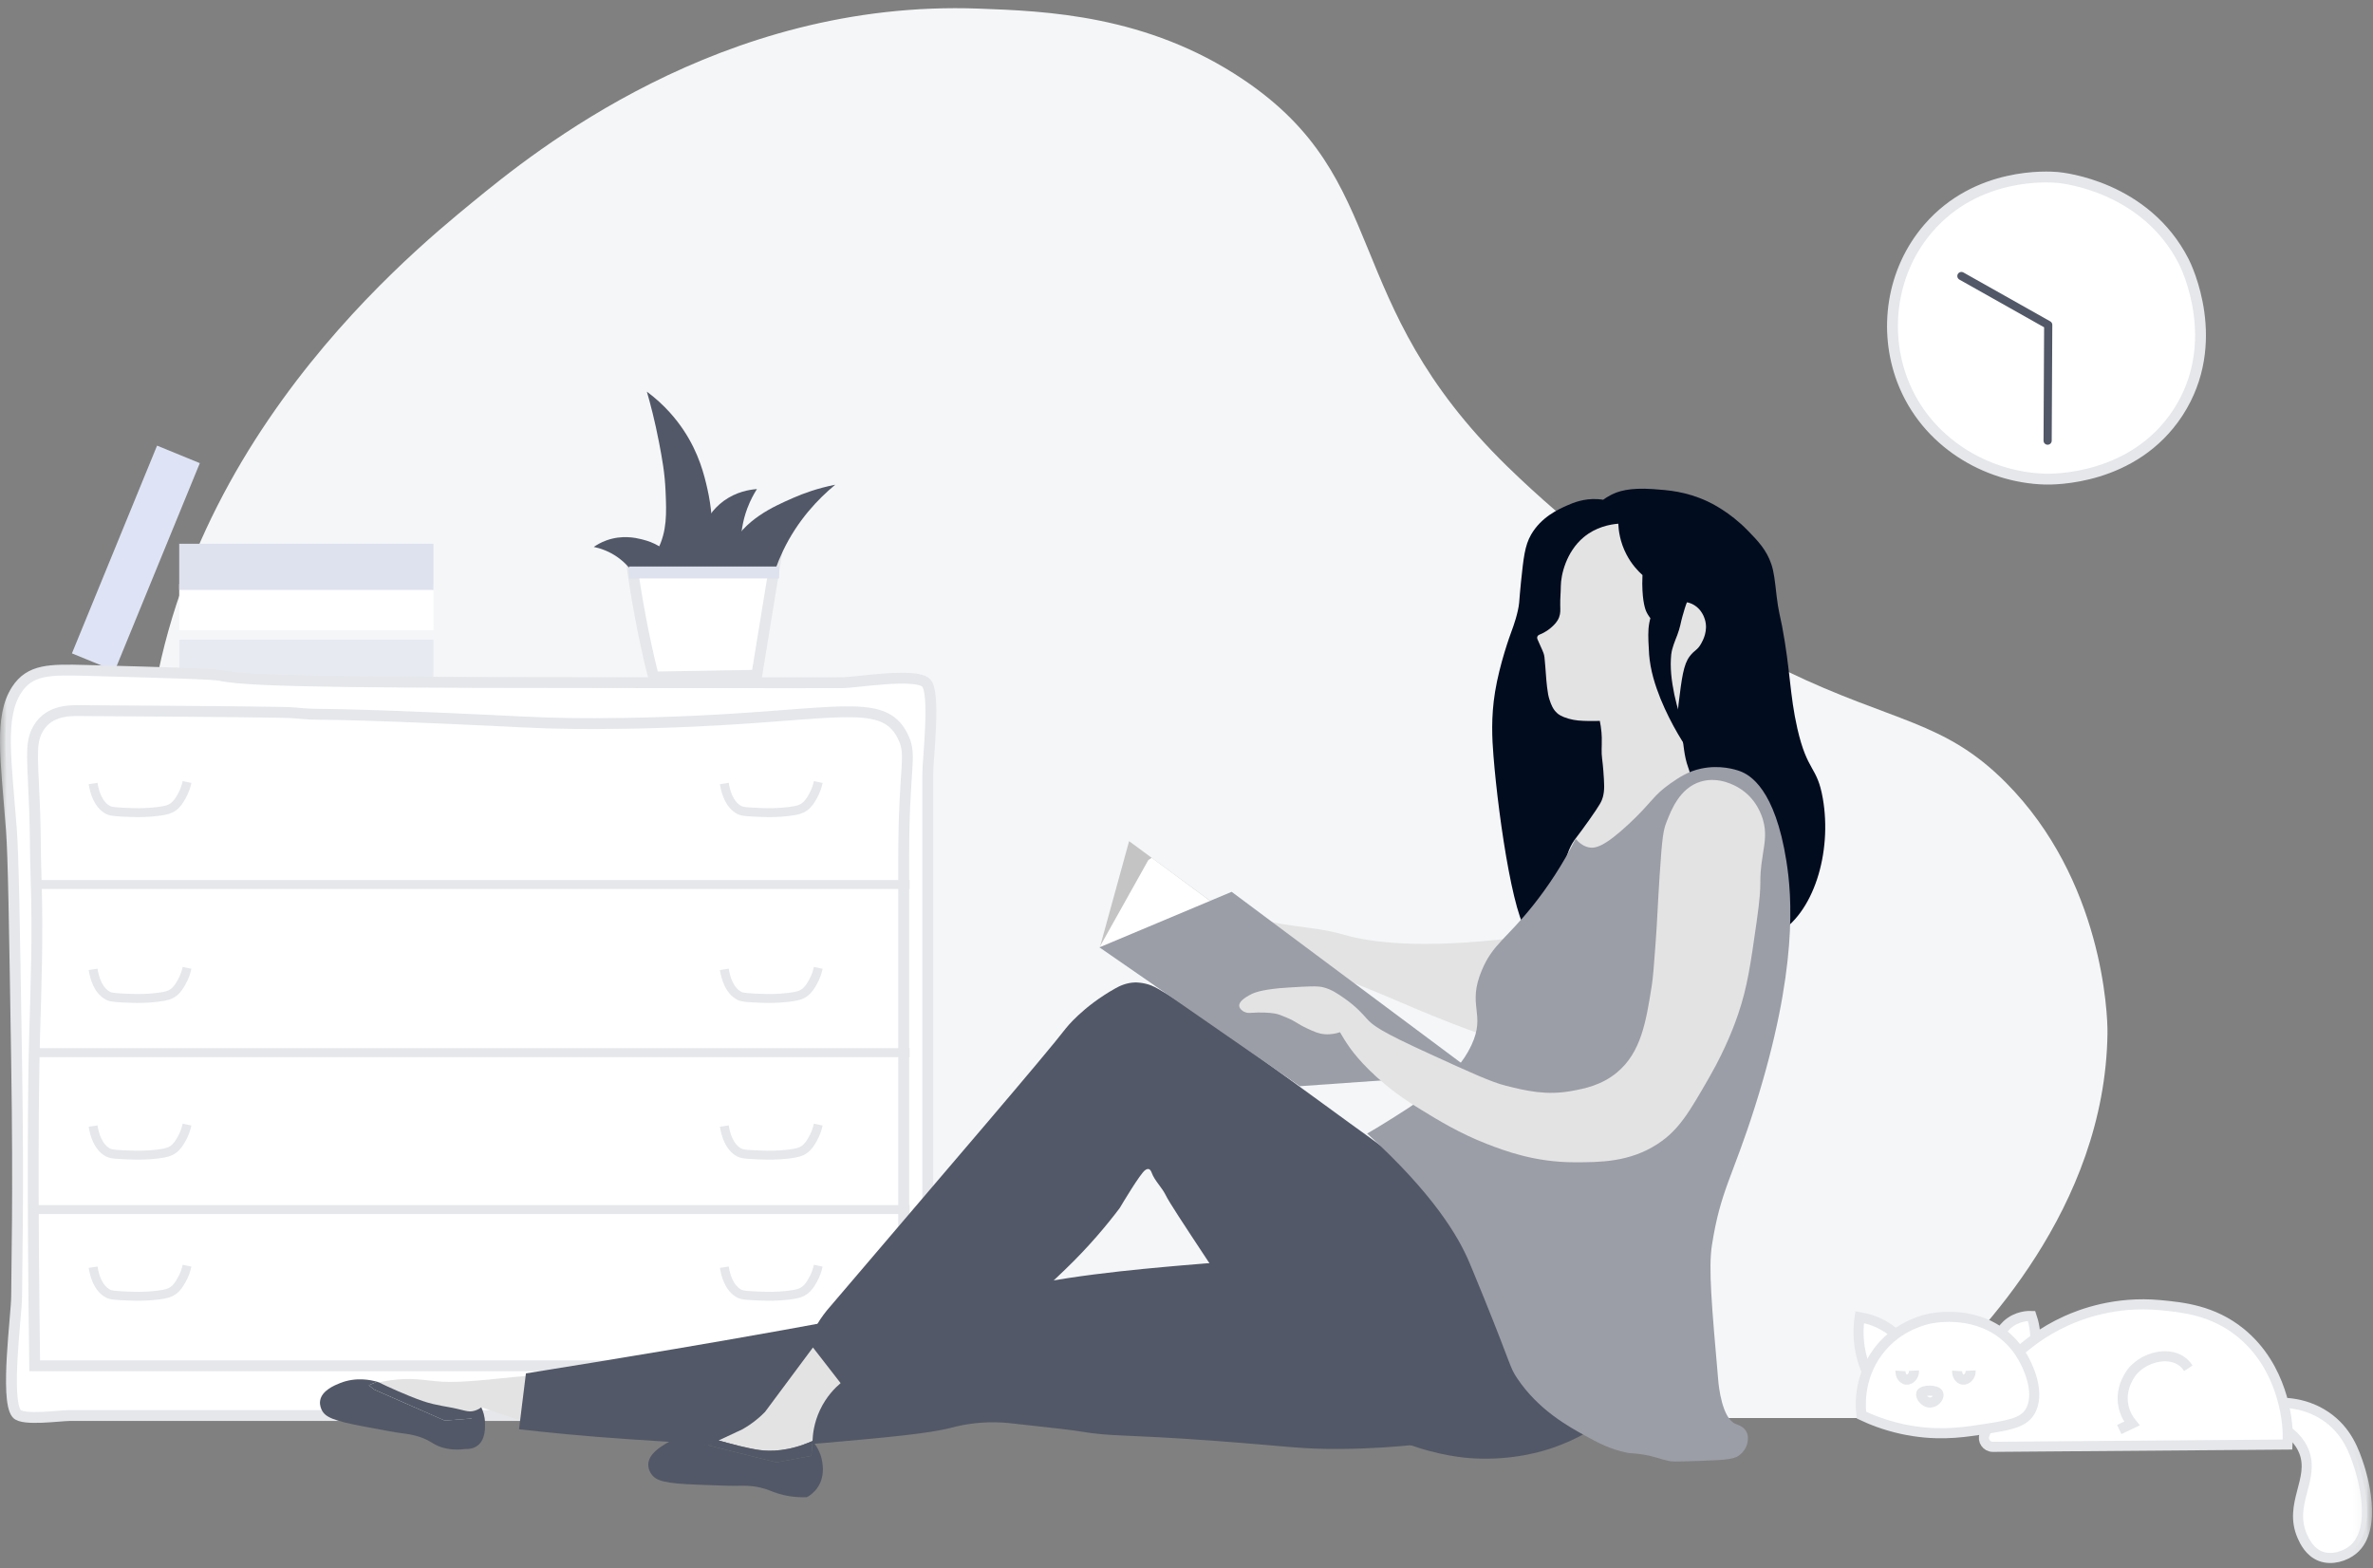 <?xml version="1.0" encoding="UTF-8"?>
<svg width="174px" height="115px" viewBox="0 0 174 115" version="1.1" xmlns="http://www.w3.org/2000/svg" xmlns:xlink="http://www.w3.org/1999/xlink">
    <rect x="0" y="0" width="174" height="115" fill="#808080" stroke="none"/>
    <!-- Generator: Sketch 52.6 (67491) - http://www.bohemiancoding.com/sketch -->
    <title>Group 72</title>
    <desc>Created with Sketch.</desc>
    <defs>
        <polygon id="path-1" points="0 133.141 173.928 133.141 173.928 0 0 0"></polygon>
    </defs>
    <g id="Sign-in" stroke="none" stroke-width="1" fill="none" fill-rule="evenodd">
        <g id="Choose-role-Copy" transform="translate(-965, -337)">
            <g id="Group" transform="translate(233, 189)">
                <g id="Group-5" transform="translate(663.6, 97)">
                    <g id="Group-72" transform="translate(68.4, 51.6)">
                        <path d="M141.895,100.449 C144.923,97.448 154.366,88.09 154.531,75.152 C154.549,73.777 154.182,63.925 147.073,56.779 C142.545,52.227 138.874,52.4 130.979,48.603 C130.979,48.603 119.908,42.763 110.514,33.595 C98.041,21.421 102.19,12.633 91.14,5.216 C84.092,0.485 76.673,0.212 71.765,0.031 C52.822,-0.667 39.092,10.584 34.654,14.221 C29.671,18.304 10.415,34.083 10.641,58.427 C10.85,80.909 27.537,95.756 32.199,99.904 C33.572,101.126 34.992,102.282 36.446,103.381 L138.637,103.381 C139.783,102.439 140.873,101.462 141.895,100.449" id="Fill-1" fill="#F4F6F8"></path>
                        <mask id="mask-2" fill="white">
                            <use xlink:href="#path-1"></use>
                        </mask>
                        <g id="Clip-4"></g>
                        <polygon id="Fill-3" fill="#E8EAF2" mask="url(#mask-2)" points="13.142 49.695 31.781 49.695 31.781 46.308 13.142 46.308"></polygon>
                        <polygon id="Fill-5" fill="#FFFFFF" mask="url(#mask-2)" points="13.142 45.608 31.781 45.608 31.781 42.22 13.142 42.22"></polygon>
                        <polygon id="Fill-6" fill="#DEE4F5" mask="url(#mask-2)" points="11.517 32.077 14.651 33.361 8.409 48.595 5.274 47.311"></polygon>
                        <polygon id="Fill-7" fill="#DEE1EE" mask="url(#mask-2)" points="13.142 42.66 31.781 42.66 31.781 39.273 13.142 39.273"></polygon>
                        <path d="M68.027,103.199 L17.274,103.199 L5.103,103.199 C4.397,103.199 1.649,103.595 1.219,103.06 C0.362,101.993 1.219,95.805 1.219,94.448 C1.219,92.337 1.376,87.334 1.219,77.267 C1.062,67.202 0.983,62.169 0.835,60.227 C0.441,55.057 -0.063,51.962 1.219,49.986 C2.197,48.479 3.651,48.488 6.291,48.56 C12.536,48.73 15.659,48.815 16.194,48.936 C18.406,49.437 28.302,49.445 48.095,49.462 C57.16,49.47 61.692,49.462 61.73,49.462 C62.742,49.462 67.09,48.716 67.896,49.462 C68.626,50.138 68.027,55.055 68.027,56.172 L68.027,74.925 L68.027,103.199 Z" id="Fill-8" fill="#FFFFFF" mask="url(#mask-2)"></path>
                        <path d="M68.027,103.199 L17.274,103.199 L5.103,103.199 C4.397,103.199 1.649,103.595 1.219,103.06 C0.362,101.993 1.219,95.805 1.219,94.448 C1.219,92.337 1.376,87.334 1.219,77.267 C1.062,67.202 0.983,62.169 0.835,60.227 C0.441,55.057 -0.063,51.962 1.219,49.986 C2.197,48.479 3.651,48.488 6.291,48.56 C12.536,48.73 15.659,48.815 16.194,48.936 C18.406,49.437 28.302,49.445 48.095,49.462 C57.16,49.47 61.692,49.462 61.73,49.462 C62.742,49.462 67.09,48.716 67.896,49.462 C68.626,50.138 68.027,55.055 68.027,56.172 L68.027,74.925 L68.027,103.199 Z" id="Stroke-9" stroke="#E5E7EA" stroke-width="0.796" mask="url(#mask-2)"></path>
                        <path d="M2.544,99.552 L50.951,99.552 L62.559,99.552 C63.232,99.552 65.854,99.894 66.264,99.432 C67.081,98.509 66.264,93.157 66.264,91.984 L66.264,77.126 L66.264,62.248 C66.264,55.704 66.872,54.882 66.264,53.533 C64.984,50.697 62.113,51.656 52.695,52.191 C47.515,52.486 43.576,52.469 42.062,52.453 C39.153,52.422 38.377,52.318 32.365,52.06 C22.251,51.626 23.891,51.896 21.563,51.672 C20.969,51.615 15.893,51.566 5.742,51.508 C5.049,51.504 3.381,51.495 2.67,53.08 C2.216,54.091 2.407,55.182 2.544,58.883 C2.601,60.429 2.584,61.98 2.638,63.527 C2.798,68.179 2.624,72.17 2.544,75.101 C2.433,79.18 2.366,86.281 2.544,99.552" id="Fill-10" fill="#FFFFFF" mask="url(#mask-2)"></path>
                        <path d="M2.544,99.552 L50.951,99.552 L62.559,99.552 C63.232,99.552 65.854,99.894 66.264,99.432 C67.081,98.509 66.264,93.157 66.264,91.984 L66.264,77.126 L66.264,62.248 C66.264,55.704 66.872,54.882 66.264,53.533 C64.984,50.697 62.113,51.656 52.695,52.191 C47.515,52.486 43.576,52.469 42.062,52.453 C39.153,52.422 38.377,52.318 32.365,52.06 C22.251,51.626 23.891,51.896 21.563,51.672 C20.969,51.615 15.893,51.566 5.742,51.508 C5.049,51.504 3.381,51.495 2.67,53.08 C2.216,54.091 2.407,55.182 2.544,58.883 C2.601,60.429 2.584,61.98 2.638,63.527 C2.798,68.179 2.624,72.17 2.544,75.101 C2.433,79.18 2.366,86.281 2.544,99.552 Z" id="Stroke-11" stroke="#E5E7EA" stroke-width="0.796" mask="url(#mask-2)"></path>
                        <path d="M2.544,88.096 L66.7,88.096" id="Stroke-12" stroke="#E5E7EA" stroke-width="0.654" mask="url(#mask-2)"></path>
                        <path d="M2.544,76.59 L66.7,76.59" id="Stroke-13" stroke="#E5E7EA" stroke-width="0.654" mask="url(#mask-2)"></path>
                        <path d="M2.544,64.259 L66.7,64.259" id="Stroke-14" stroke="#E5E7EA" stroke-width="0.654" mask="url(#mask-2)"></path>
                        <path d="M53.112,92.321 C53.203,92.906 53.456,93.858 54.211,94.262 C54.452,94.391 54.934,94.409 55.896,94.445 C56.344,94.462 57.01,94.473 57.837,94.372 C58.512,94.289 58.756,94.198 58.972,94.042 C59.28,93.822 59.444,93.536 59.595,93.273 C59.832,92.86 59.942,92.476 59.998,92.211" id="Stroke-15" stroke="#E5E7EA" stroke-width="0.654" mask="url(#mask-2)"></path>
                        <path d="M6.828,92.321 C6.918,92.906 7.172,93.858 7.926,94.262 C8.168,94.391 8.649,94.409 9.611,94.445 C10.059,94.462 10.726,94.473 11.553,94.372 C12.227,94.289 12.471,94.198 12.688,94.042 C12.996,93.822 13.159,93.536 13.31,93.273 C13.548,92.86 13.658,92.476 13.713,92.211" id="Stroke-16" stroke="#E5E7EA" stroke-width="0.654" mask="url(#mask-2)"></path>
                        <path d="M53.112,81.974 C53.203,82.559 53.456,83.511 54.211,83.915 C54.452,84.044 54.934,84.062 55.896,84.098 C56.344,84.114 57.01,84.126 57.837,84.025 C58.512,83.942 58.756,83.85 58.972,83.695 C59.28,83.474 59.444,83.189 59.595,82.926 C59.832,82.512 59.942,82.129 59.998,81.864" id="Stroke-17" stroke="#E5E7EA" stroke-width="0.654" mask="url(#mask-2)"></path>
                        <path d="M6.828,81.974 C6.918,82.559 7.172,83.511 7.926,83.915 C8.168,84.044 8.649,84.062 9.611,84.098 C10.059,84.114 10.726,84.126 11.553,84.025 C12.227,83.942 12.471,83.85 12.688,83.695 C12.996,83.474 13.159,83.189 13.31,82.926 C13.548,82.512 13.658,82.129 13.713,81.864" id="Stroke-18" stroke="#E5E7EA" stroke-width="0.654" mask="url(#mask-2)"></path>
                        <path d="M53.112,70.482 C53.203,71.068 53.456,72.02 54.211,72.424 C54.452,72.552 54.934,72.571 55.896,72.607 C56.344,72.623 57.01,72.635 57.837,72.533 C58.512,72.451 58.756,72.359 58.972,72.204 C59.28,71.983 59.444,71.698 59.595,71.435 C59.832,71.021 59.942,70.638 59.998,70.372" id="Stroke-19" stroke="#E5E7EA" stroke-width="0.654" mask="url(#mask-2)"></path>
                        <path d="M6.828,70.482 C6.918,71.068 7.172,72.02 7.926,72.424 C8.168,72.552 8.649,72.571 9.611,72.607 C10.059,72.623 10.726,72.635 11.553,72.533 C12.227,72.451 12.471,72.359 12.688,72.204 C12.996,71.983 13.159,71.698 13.31,71.435 C13.548,71.021 13.658,70.638 13.713,70.372" id="Stroke-20" stroke="#E5E7EA" stroke-width="0.654" mask="url(#mask-2)"></path>
                        <path d="M53.112,56.855 C53.203,57.441 53.456,58.393 54.211,58.796 C54.452,58.925 54.934,58.944 55.896,58.979 C56.344,58.996 57.01,59.007 57.837,58.906 C58.512,58.824 58.756,58.732 58.972,58.577 C59.28,58.356 59.444,58.071 59.595,57.808 C59.832,57.394 59.942,57.011 59.998,56.745" id="Stroke-21" stroke="#E5E7EA" stroke-width="0.654" mask="url(#mask-2)"></path>
                        <path d="M6.828,56.855 C6.918,57.441 7.172,58.393 7.926,58.796 C8.168,58.925 8.649,58.944 9.611,58.979 C10.059,58.996 10.726,59.007 11.553,58.906 C12.227,58.824 12.471,58.732 12.688,58.577 C12.996,58.356 13.159,58.071 13.31,57.808 C13.548,57.394 13.658,57.011 13.713,56.745" id="Stroke-22" stroke="#E5E7EA" stroke-width="0.654" mask="url(#mask-2)"></path>
                        <path d="M149.937,34.532 C150.542,34.55 156.464,34.619 159.7,29.651 C163.033,24.533 160.326,18.971 160.133,18.59 C157.323,13.063 151.254,12.444 150.864,12.411 C150.167,12.352 144.971,12.005 141.41,16.119 C138.689,19.261 138.101,23.645 139.495,27.303 C141.216,31.822 145.646,34.407 149.937,34.532" id="Fill-23" fill="#FFFFFF" mask="url(#mask-2)"></path>
                        <path d="M149.937,34.532 C150.542,34.55 156.464,34.619 159.7,29.651 C163.033,24.533 160.326,18.971 160.133,18.59 C157.323,13.063 151.254,12.444 150.864,12.411 C150.167,12.352 144.971,12.005 141.41,16.119 C138.689,19.261 138.101,23.645 139.495,27.303 C141.216,31.822 145.646,34.407 149.937,34.532 Z" id="Stroke-24" stroke="#E5E7EA" stroke-width="0.796" mask="url(#mask-2)"></path>
                        <path d="M143.82,19.641 C145.941,20.835 148.063,22.03 150.185,23.225 C150.17,26.054 150.156,28.883 150.142,31.712" id="Stroke-25" stroke="#525867" stroke-width="0.6" stroke-linecap="round" stroke-linejoin="round" mask="url(#mask-2)"></path>
                        <path d="M35.304,102.595 C35.284,102.825 35.221,103.113 35.011,103.239 C34.741,103.401 34.456,103.161 33.828,103.047 C33.08,102.911 33.12,103.196 32.403,103.039 C32.194,102.993 31.634,102.839 30.998,102.586 C30.954,102.568 30.92,102.555 30.903,102.548 C30.633,102.437 30.09,102.194 28.939,101.558 C28.429,101.276 28.131,101.101 27.939,100.984 C27.85,100.931 27.669,100.7 27.55,100.752 C27.512,100.769 27.491,100.809 27.48,100.841 C28.348,100.618 29.062,100.55 29.548,100.529 C31.088,100.461 31.731,100.799 33.606,100.724 C33.867,100.713 34.355,100.686 34.893,100.646 C35.707,100.584 36.304,100.515 36.532,100.49 C37.229,100.411 38.302,100.308 39.914,100.206 C39.881,101.515 39.847,102.824 39.813,104.133 C38.31,103.62 36.807,103.108 35.304,102.595" id="Fill-26" fill="#E3E3E3" mask="url(#mask-2)"></path>
                        <path d="M27.43,101.291 L32.609,103.568 L34.574,103.419 C34.812,103.144 35.05,102.87 35.289,102.595 C35.415,102.857 35.552,103.242 35.563,103.716 C35.572,104.072 35.612,104.983 34.991,105.424 C34.712,105.622 34.39,105.663 34.133,105.653 C33.213,105.775 32.572,105.614 32.155,105.443 C31.7,105.256 31.567,105.073 30.993,104.849 C30.361,104.602 29.866,104.549 29.411,104.49 C28.936,104.428 28.189,104.287 26.693,104.006 C24.424,103.581 23.86,103.312 23.601,102.81 C23.56,102.729 23.421,102.451 23.472,102.115 C23.586,101.36 24.551,100.973 24.936,100.82 C26.132,100.34 27.248,100.615 27.554,100.694 C27.589,100.703 27.617,100.711 27.644,100.719 C27.416,100.812 27.212,100.901 27.045,100.979 L27.43,101.291 Z" id="Fill-27" fill="#525867" mask="url(#mask-2)"></path>
                        <path d="M31.246,102.215 C31.264,102.221 31.299,102.231 31.344,102.244 C31.49,102.286 31.629,102.323 31.762,102.356 C32.142,102.45 32.786,102.56 32.786,102.56 C34.063,102.778 34.288,103 34.806,102.844 C35.035,102.775 35.204,102.668 35.304,102.595 C35.191,102.868 35.079,103.142 34.967,103.415 C34.836,103.416 34.705,103.418 34.573,103.419 L32.609,103.568 L27.43,101.291 L27.045,100.979 C27.212,100.901 27.415,100.812 27.644,100.719 C27.903,100.796 27.892,100.855 29.196,101.419 C30.403,101.941 30.967,102.131 31.246,102.215" id="Fill-28" fill="#525867" mask="url(#mask-2)"></path>
                        <path d="M38.564,100.109 C38.395,101.474 38.226,102.84 38.057,104.205 C39.978,104.425 42.824,104.718 46.289,104.947 C52.607,105.363 56.156,105.598 60.802,105.18 C65.095,104.795 68.101,104.525 69.775,104.088 C70.042,104.019 71.067,103.738 72.467,103.698 C73.264,103.675 73.866,103.739 74.203,103.776 C77.07,104.091 78.504,104.249 79.177,104.361 C81.653,104.774 82.187,104.546 89.185,105.063 C94.462,105.454 95.37,105.673 98.314,105.649 C100.557,105.63 102.403,105.482 103.639,105.356 C98.958,100.889 94.276,96.422 89.595,91.955 C88.895,92.006 87.885,92.083 86.668,92.189 C85.278,92.31 82.732,92.531 80.231,92.852 C77.588,93.192 75.633,93.562 74.223,93.827 C67.936,95.012 60.677,96.346 57.33,96.949 C51.575,97.985 46.491,98.821 43.636,99.289 C41.578,99.627 39.84,99.906 38.564,100.109" id="Fill-29" fill="#525867" mask="url(#mask-2)"></path>
                        <path d="M110.873,68.194 C104.206,68.985 100.567,68.534 98.45,67.917 C96.175,67.253 93.656,67.418 91.495,66.447 C91.272,66.347 90.461,65.965 89.694,66.265 C89.193,66.461 88.924,66.863 88.849,66.978 C88.342,67.757 88.58,68.663 88.678,69.035 C88.734,69.249 89.142,70.859 90.077,71.004 C90.341,71.045 90.518,70.95 92.056,70.018 C92.338,69.848 92.695,69.631 93.107,69.38 C93.873,69.608 95.036,69.967 96.437,70.448 C100.691,71.911 102.737,72.995 106.335,74.397 C107.936,75.02 110.264,75.871 113.175,76.73 C113.787,76.286 114.098,75.815 114.267,75.434 C115.128,73.495 113.788,70.56 110.873,68.194" id="Fill-30" fill="#E3E3E3" mask="url(#mask-2)"></path>
                        <path d="M59.124,98.283 C59.566,99.609 60.009,100.936 60.451,102.262 C62.61,100.688 64.513,99.725 65.835,99.141 C69.475,97.533 70.834,97.857 73.716,96.098 C75.446,95.042 76.619,93.918 78.085,92.509 C79.852,90.812 81.176,89.212 82.104,87.983 C82.284,87.679 83.589,85.488 83.957,85.213 C84,85.181 84.115,85.095 84.23,85.125 C84.365,85.161 84.426,85.337 84.445,85.389 C84.668,85.993 85.186,86.449 85.469,87.027 C85.725,87.551 86.67,88.983 88.56,91.846 C90.008,94.038 91.649,96.522 94.159,99.063 C96.001,100.928 98.719,103.622 103.025,105.227 C105.553,106.17 107.478,106.308 108.029,106.339 C110.939,106.504 113.129,105.815 113.822,105.578 C114.798,105.245 115.577,104.864 116.124,104.564 C115.927,104.418 115.654,104.208 115.344,103.94 C114.007,102.786 113.234,101.654 113.042,101.365 C112.632,100.751 111.924,99.669 111.52,98.127 C111.214,96.957 111.412,96.78 111.052,94.343 C110.864,93.069 110.77,92.433 110.584,91.924 C109.925,90.123 108.48,89.112 107.775,88.608 C105.228,86.788 102.95,84.61 100.401,82.794 C97.572,80.779 86.454,72.498 84.445,71.675 C83.833,71.425 83.235,71.441 83.235,71.441 C82.584,71.459 82.082,71.708 81.792,71.871 C79.368,73.23 78.163,74.796 78.163,74.796 C76.6,76.829 69.974,84.533 60.861,95.22 C60.555,95.565 60.209,96.011 59.885,96.566 C59.513,97.204 59.277,97.8 59.124,98.283" id="Fill-31" fill="#525867" mask="url(#mask-2)"></path>
                        <path d="M59.578,105.07 C59.578,105.069 59.577,105.069 59.577,105.068 C57.804,105.845 56.483,105.833 55.699,105.729 C54.84,105.615 53.431,105.229 53.349,105.207 C53.08,105.136 52.866,105.076 52.687,105.025 C53.264,104.756 53.842,104.487 54.42,104.217 C54.766,104.024 55.155,103.77 55.552,103.437 C55.756,103.266 55.938,103.095 56.098,102.93 C57.268,101.356 58.439,99.783 59.609,98.209 C60.285,99.08 60.962,99.952 61.638,100.823 C61.248,101.153 60.589,101.796 60.117,102.813 C59.686,103.738 59.595,104.573 59.578,105.07" id="Fill-32" fill="#E3E3E3" mask="url(#mask-2)"></path>
                        <path d="M56.934,106.632 L59.489,106.154 C59.489,106.154 59.531,105.72 59.578,105.07 C59.784,105.31 60.174,105.834 60.292,106.6 C60.337,106.893 60.462,107.705 59.964,108.456 C59.704,108.847 59.375,109.071 59.169,109.188 C58.218,109.218 57.507,109.062 57.032,108.913 C56.513,108.751 56.313,108.609 55.738,108.479 C55.046,108.321 54.526,108.342 54.045,108.351 C53.545,108.36 52.75,108.33 51.159,108.271 C48.746,108.181 48.12,107.99 47.775,107.51 C47.719,107.433 47.533,107.167 47.534,106.811 C47.535,106.013 48.474,105.464 48.848,105.245 C50.012,104.565 51.209,104.676 51.538,104.711 C51.865,104.746 51.808,104.775 52.686,105.025 L51.933,105.385 L56.934,106.632 Z" id="Fill-33" fill="#525867" mask="url(#mask-2)"></path>
                        <path d="M55.699,105.729 C56.483,105.833 57.804,105.845 59.577,105.068 C59.577,105.069 59.578,105.069 59.578,105.07 C59.531,105.719 59.489,106.154 59.489,106.154 L56.934,106.632 L51.933,105.385 L52.686,105.025 C52.866,105.076 53.08,105.136 53.349,105.207 C53.431,105.229 54.84,105.615 55.699,105.729" id="Fill-34" fill="#525867" mask="url(#mask-2)"></path>
                        <path d="M117.466,62.662 C116.725,62.959 114.771,63.77 113.487,65.705 C112.599,67.044 112.714,67.891 112.316,67.929 C111.163,68.04 109.894,59.67 109.508,54.821 C109.408,53.57 109.322,51.993 109.624,50.139 C109.959,48.084 110.723,45.98 110.849,45.645 C110.852,45.639 110.858,45.622 110.867,45.598 C110.967,45.329 111.32,44.347 111.393,43.589 C111.425,43.252 111.443,42.865 111.527,42.071 C111.713,40.296 111.806,39.409 112.263,38.612 C113.013,37.304 114.288,36.739 114.896,36.47 C115.331,36.277 116.122,35.938 117.15,36.001 C117.319,36.012 117.458,36.031 117.552,36.046 C117.685,35.949 117.881,35.817 118.132,35.689 C118.625,35.437 119.443,35.14 121.212,35.265 C122.325,35.343 123.623,35.434 125.184,36.157 C125.467,36.289 126.821,36.933 128.152,38.3 C128.895,39.063 129.538,39.723 129.893,40.799 C130.072,41.342 130.139,41.935 130.272,43.12 C130.387,44.137 130.554,44.694 130.674,45.329 C131.279,48.53 131.228,50.345 131.784,52.792 C132.528,56.064 133.234,55.527 133.657,57.942 C134.351,61.908 132.988,66.446 130.224,67.929 C129.918,68.093 128.854,68.664 128.195,68.241 C127.3,67.667 128.111,65.874 127.103,64.34 C126.568,63.526 125.8,63.209 124.762,62.779 C121.107,61.266 117.633,62.596 117.466,62.662" id="Fill-35" fill="#020C1F" mask="url(#mask-2)"></path>
                        <path d="M123.961,56.364 C123.888,56.048 123.926,56.057 123.792,55.691 C123.458,54.779 123.467,53.948 123.335,53.415 C123.294,53.25 123.256,53.11 123.211,52.945 C123.191,52.873 123.082,52.478 123.048,51.998 C123.016,51.556 123.056,51.217 123.08,51.018 C123.32,49.09 123.44,48.126 123.902,47.52 C124.269,47.041 124.456,47.1 124.738,46.591 C124.865,46.363 125.266,45.643 125.007,44.813 C124.96,44.661 124.777,44.103 124.223,43.768 C123.417,43.279 122.51,43.675 122.297,43.768 C121.61,44.068 121.25,44.605 121.11,44.846 C121.013,44.735 120.882,44.568 120.762,44.345 C120.694,44.219 120.496,43.816 120.435,42.712 C120.42,42.431 120.41,42.04 120.435,41.569 C120.105,41.273 119.636,40.78 119.259,40.056 C118.78,39.135 118.681,38.285 118.661,37.802 C118.038,37.854 117.017,38.047 116.124,38.793 C114.827,39.876 114.452,41.579 114.447,42.385 C114.445,42.85 114.393,43.314 114.404,43.779 C114.412,44.139 114.433,44.372 114.317,44.672 C114.19,44.998 113.979,45.198 113.794,45.368 C113.625,45.525 113.32,45.768 112.859,45.949 C112.736,45.998 112.675,46.137 112.728,46.258 C112.764,46.34 112.805,46.434 112.85,46.536 C113.074,47.043 113.122,47.13 113.177,47.287 C113.245,47.486 113.258,47.61 113.307,48.242 C113.389,49.287 113.392,49.429 113.438,49.777 C113.495,50.216 113.526,50.441 113.626,50.732 C113.736,51.057 113.863,51.416 114.189,51.704 C114.268,51.774 114.474,51.942 115.003,52.096 C115.504,52.242 115.917,52.26 116.559,52.27 C116.876,52.275 117.136,52.267 117.305,52.26 C117.351,52.483 117.4,52.771 117.43,53.109 C117.444,53.264 117.449,53.383 117.45,53.485 C117.454,53.895 117.446,54.186 117.441,54.306 C117.421,54.859 117.517,55.215 117.565,55.912 C117.63,56.854 117.674,57.324 117.526,57.861 C117.445,58.153 117.334,58.384 116.53,59.523 C115.595,60.849 115.51,60.868 115.302,61.22 C114.946,61.821 114.589,62.785 114.716,64.317 C115.184,64.86 117.106,66.973 119.398,66.717 C122.489,66.371 124.228,61.944 124.275,58.836 C124.291,57.787 124.113,56.926 123.961,56.364" id="Fill-36" fill="#E3E3E3" mask="url(#mask-2)"></path>
                        <path d="M115.539,60.908 C115.741,61.153 116.049,61.438 116.475,61.532 C116.96,61.639 117.627,61.506 119.44,59.815 C121.145,58.226 121.195,57.748 122.483,56.85 C123.119,56.407 123.769,55.964 124.746,55.758 C126.106,55.47 127.244,55.821 127.594,55.953 C128.319,56.226 130.149,57.242 130.988,62.546 C131.392,65.102 131.858,70.497 128.686,80.532 C127.034,85.76 126.159,86.661 125.526,90.714 C125.266,92.378 125.509,95.14 125.994,100.663 C126.024,101.007 126.258,103.433 127.282,103.823 C127.414,103.873 127.8,103.981 128.023,104.33 C128.233,104.658 128.158,105.047 128.14,105.149 C128.059,105.618 127.758,105.911 127.668,105.999 C127.25,106.406 126.738,106.451 124.625,106.525 C122.737,106.591 122.58,106.575 122.343,106.525 C121.732,106.397 121.389,106.209 120.452,106.054 C119.905,105.964 119.552,105.976 119.323,105.93 C118.039,105.669 117.169,105.191 116.241,104.681 C114.998,103.998 112.807,102.794 111.247,100.468 C110.686,99.631 110.856,99.618 108.828,94.616 C108.234,93.15 107.782,92.074 107.736,91.963 C106.944,90.083 105.107,86.946 100.245,82.521 C100.473,82.391 100.798,82.202 101.182,81.965 C104.021,80.212 106.727,78.542 107.892,76.045 C108.986,73.701 107.527,73.19 108.672,70.505 C109.474,68.625 110.456,68.248 112.418,65.784 C113.49,64.437 114.566,62.828 115.539,60.908" id="Fill-37" fill="#9B9EA7" mask="url(#mask-2)"></path>
                        <polygon id="Fill-38" fill="#0B113A" mask="url(#mask-2)" points="93.537 68.877 94.48 69.398 93.522 70.063"></polygon>
                        <path d="M82.791,61.081 C82.076,63.676 81.361,66.272 80.647,68.867 C82.556,69.172 84.465,69.477 86.374,69.783 C87.453,68.555 88.531,67.326 89.61,66.098 C87.337,64.426 85.063,62.754 82.791,61.081" id="Fill-39" fill="#C4C4C4" mask="url(#mask-2)"></path>
                        <polyline id="Fill-40" fill="#FFFFFF" mask="url(#mask-2)" points="84.45 62.302 89.844 66.287 84.595 71.705 80.647 68.817 84.2 62.467"></polyline>
                        <path d="M80.617,68.867 C83.849,67.51 87.08,66.153 90.311,64.796 C96.275,69.244 102.239,73.692 108.203,78.14 L95.306,79.049 L80.617,68.867 Z" id="Fill-41" fill="#9B9EA7" mask="url(#mask-2)"></path>
                        <path d="M121.693,63.59 C121.88,60.714 121.97,60.268 122.191,59.698 C122.534,58.81 123.164,57.178 124.707,56.714 C126.065,56.305 127.295,57.048 127.516,57.182 C128.787,57.95 129.176,59.196 129.272,59.523 C129.542,60.444 129.399,61.176 129.272,61.98 C128.869,64.526 129.309,63.473 128.803,67.013 C128.351,70.182 128.125,71.767 127.457,73.743 C127.251,74.353 126.609,76.177 125.351,78.366 C123.857,80.965 123.11,82.263 121.547,83.282 C119.483,84.627 117.314,84.628 115.461,84.628 C112.561,84.629 110.373,83.805 109.023,83.282 C107.043,82.516 105.413,81.517 104.283,80.824 C103.685,80.457 103.1,80.097 102.352,79.537 C100.197,77.922 99.179,76.514 98.958,76.201 C98.64,75.753 98.408,75.361 98.255,75.089 C98,75.177 97.605,75.275 97.129,75.236 C96.678,75.198 96.36,75.053 95.841,74.811 C95.114,74.472 95.048,74.315 94.349,74.021 C93.935,73.847 93.728,73.761 93.442,73.714 C93.086,73.656 92.411,73.616 91.73,73.67 C91.625,73.678 91.413,73.697 91.204,73.582 C91.177,73.568 90.895,73.408 90.867,73.173 C90.827,72.833 91.338,72.533 91.569,72.397 C91.844,72.236 92.254,72.054 93.34,71.915 C93.585,71.883 93.873,71.852 94.525,71.812 C95.901,71.727 96.598,71.687 97.027,71.797 C97.642,71.956 98.049,72.239 98.592,72.617 C99.482,73.236 100.016,73.872 100.187,74.065 C100.668,74.611 101.258,75.045 104.81,76.669 C107.836,78.054 109.349,78.746 110.399,79.01 C111.895,79.387 113.392,79.747 115.285,79.391 C116.173,79.223 117.427,78.988 118.562,78.044 C120.337,76.571 120.697,74.305 121.108,71.724 C121.213,71.061 121.276,70.209 121.4,68.506 C121.527,66.783 121.54,65.94 121.693,63.59" id="Fill-42" fill="#E3E3E3" mask="url(#mask-2)"></path>
                        <path d="M56.908,40.23 L46.247,40.23 C46.65,43.197 47.177,46.105 47.919,49.043 C50.258,49 53.15,48.958 55.489,48.915 C55.962,46.02 56.435,43.125 56.908,40.23" id="Fill-43" fill="#FFFFFF" mask="url(#mask-2)"></path>
                        <path d="M56.908,40.23 L46.247,40.23 C46.65,43.197 47.177,46.105 47.919,49.043 C50.258,49 53.15,48.958 55.489,48.915 C55.962,46.02 56.435,43.125 56.908,40.23 Z" id="Stroke-44" stroke="#E5E7EA" stroke-width="0.796" mask="url(#mask-2)"></path>
                        <path d="M56.873,41.1 C57.023,40.677 57.202,40.239 57.415,39.792 C58.482,37.556 59.986,35.986 61.243,34.944 C59.925,35.204 58.89,35.59 58.181,35.901 C56.687,36.556 54.577,37.482 53.524,39.601 C53.221,40.21 53.083,40.763 53.014,41.132 C54.3,41.122 55.586,41.111 56.873,41.1" id="Fill-45" fill="#525867" mask="url(#mask-2)"></path>
                        <path d="M54.194,41.164 C54.188,40.509 54.219,39.947 54.258,39.505 C54.343,38.524 54.423,37.666 54.8,36.667 C55.029,36.057 55.298,35.583 55.502,35.263 C54.939,35.304 53.985,35.466 53.077,36.124 C51.363,37.367 51.167,39.395 51.132,39.761 C51.072,40.378 51.134,40.892 51.195,41.228 C51.213,41.228 52.133,41.208 52.151,41.208 C52.233,41.206 54.112,41.166 54.194,41.164" id="Fill-46" fill="#525867" mask="url(#mask-2)"></path>
                        <path d="M52.152,41.132 C52.22,40.47 52.276,39.6 52.248,38.58 C52.227,37.829 52.189,36.654 51.865,35.231 C51.641,34.247 51.26,32.643 50.111,30.925 C49.625,30.199 48.784,29.125 47.431,28.118 C47.69,29.011 48.026,30.288 48.325,31.85 C48.557,33.066 48.744,34.065 48.803,35.423 C48.874,37.056 48.915,38.335 48.229,39.697 C47.888,40.374 47.474,40.859 47.176,41.164 C48.835,41.153 50.493,41.143 52.152,41.132" id="Fill-47" fill="#525867" mask="url(#mask-2)"></path>
                        <path d="M49.76,41.196 C49.681,40.973 49.538,40.644 49.281,40.303 C48.532,39.309 47.435,39.041 46.985,38.931 C46.625,38.844 45.613,38.611 44.465,39.027 C44.062,39.173 43.752,39.359 43.54,39.505 C43.971,39.595 44.68,39.803 45.39,40.335 C45.811,40.649 46.11,40.987 46.315,41.26 C47.463,41.239 48.611,41.217 49.76,41.196" id="Fill-48" fill="#525867" mask="url(#mask-2)"></path>
                        <polygon id="Fill-49" fill="#DEE1EE" mask="url(#mask-2)" points="46.123 41.816 57.128 41.816 57.128 40.941 46.123 40.941"></polygon>
                        <path d="M166.526,103.652 C168.066,104.334 168.673,105.166 168.935,105.826 C169.755,107.887 167.773,109.682 168.818,112.053 C168.967,112.392 169.343,113.214 170.169,113.522 C170.983,113.826 171.94,113.52 172.519,113.052 C174.439,111.499 173.138,107.394 172.989,106.942 C172.64,105.883 172.126,104.323 170.521,103.241 C168.831,102.102 167.031,102.236 166.468,102.301 C166.487,102.751 166.507,103.202 166.526,103.652" id="Fill-50" fill="#FFFFFF" mask="url(#mask-2)"></path>
                        <path d="M166.526,103.652 C168.066,104.334 168.673,105.166 168.935,105.826 C169.755,107.887 167.773,109.682 168.818,112.053 C168.967,112.392 169.343,113.214 170.169,113.522 C170.983,113.826 171.94,113.52 172.519,113.052 C174.439,111.499 173.138,107.394 172.989,106.942 C172.64,105.883 172.126,104.323 170.521,103.241 C168.831,102.102 167.031,102.236 166.468,102.301 C166.487,102.751 166.507,103.202 166.526,103.652 Z" id="Stroke-51" stroke="#E5E7EA" stroke-width="0.74" mask="url(#mask-2)"></path>
                        <path d="M146.405,97.968 C146.441,97.75 146.578,97.096 147.154,96.558 C147.888,95.873 148.785,95.891 148.961,95.897 C149.106,96.319 149.286,97.017 149.225,97.88 C149.135,99.145 148.58,100.042 148.3,100.436 C147.668,99.613 147.037,98.791 146.405,97.968" id="Fill-52" fill="#FFFFFF" mask="url(#mask-2)"></path>
                        <path d="M146.405,97.968 C146.441,97.75 146.578,97.096 147.154,96.558 C147.888,95.873 148.785,95.891 148.961,95.897 C149.106,96.319 149.286,97.017 149.225,97.88 C149.135,99.145 148.58,100.042 148.3,100.436 C147.668,99.613 147.037,98.791 146.405,97.968 Z" id="Stroke-53" stroke="#E5E7EA" stroke-width="0.74" mask="url(#mask-2)"></path>
                        <path d="M137.329,100.832 C137.069,100.408 136.787,99.848 136.58,99.158 C136.182,97.835 136.256,96.681 136.359,95.986 C136.796,96.056 137.437,96.214 138.122,96.602 C139.128,97.173 139.701,97.94 139.972,98.365 C139.091,99.187 138.21,100.01 137.329,100.832" id="Fill-54" fill="#FFFFFF" mask="url(#mask-2)"></path>
                        <path d="M137.329,100.832 C137.069,100.408 136.787,99.848 136.58,99.158 C136.182,97.835 136.256,96.681 136.359,95.986 C136.796,96.056 137.437,96.214 138.122,96.602 C139.128,97.173 139.701,97.94 139.972,98.365 C139.091,99.187 138.21,100.01 137.329,100.832 Z" id="Stroke-55" stroke="#E5E7EA" stroke-width="0.74" mask="url(#mask-2)"></path>
                        <path d="M147.727,98.806 C148.5,98.07 149.751,97.047 151.516,96.25 C152.554,95.781 155.094,94.792 158.39,95.104 C160.037,95.261 162.252,95.471 164.294,97.131 C167.397,99.654 167.694,103.569 167.731,104.181 C167.76,104.661 167.747,105.059 167.731,105.326 C160.53,105.383 153.33,105.439 146.129,105.495 C145.668,105.499 145.349,105.038 145.513,104.608 C146.251,102.674 146.989,100.74 147.727,98.806" id="Fill-56" fill="#FFFFFF" mask="url(#mask-2)"></path>
                        <path d="M147.727,98.806 C148.5,98.07 149.751,97.047 151.516,96.25 C152.554,95.781 155.094,94.792 158.39,95.104 C160.037,95.261 162.252,95.471 164.294,97.131 C167.397,99.654 167.694,103.569 167.731,104.181 C167.76,104.661 167.747,105.059 167.731,105.326 C160.53,105.383 153.33,105.439 146.129,105.495 C145.668,105.499 145.349,105.038 145.513,104.608 C146.251,102.674 146.989,100.74 147.727,98.806 Z" id="Stroke-57" stroke="#E5E7EA" stroke-width="0.74" mask="url(#mask-2)"></path>
                        <path d="M141.382,96.118 C140.628,96.3 138.924,96.855 137.681,98.541 C136.21,100.537 136.432,102.697 136.491,103.168 C137.188,103.499 138.19,103.904 139.443,104.181 C141.861,104.715 143.762,104.452 144.995,104.269 C147.203,103.942 148.306,103.778 148.829,102.947 C149.661,101.622 148.756,99.553 148.08,98.541 C147.663,97.918 147.195,97.49 146.846,97.219 C144.512,95.41 141.578,96.07 141.382,96.118" id="Fill-58" fill="#FFFFFF" mask="url(#mask-2)"></path>
                        <path d="M141.382,96.118 C140.628,96.3 138.924,96.855 137.681,98.541 C136.21,100.537 136.432,102.697 136.491,103.168 C137.188,103.499 138.19,103.904 139.443,104.181 C141.861,104.715 143.762,104.452 144.995,104.269 C147.203,103.942 148.306,103.778 148.829,102.947 C149.661,101.622 148.756,99.553 148.08,98.541 C147.663,97.918 147.195,97.49 146.846,97.219 C144.512,95.41 141.578,96.07 141.382,96.118 Z" id="Stroke-59" stroke="#E5E7EA" stroke-width="0.74" mask="url(#mask-2)"></path>
                        <g id="Group-62" mask="url(#mask-2)">
                            <g transform="translate(155.242, 98.774)">
                                <path d="M0.152,5.451 C0.46,5.304 0.769,5.157 1.077,5.01 C0.887,4.778 0.587,4.345 0.46,3.732 C0.162,2.288 1.109,1.195 1.165,1.133 C2.055,0.141 3.655,-0.242 4.646,0.384 C4.915,0.553 5.096,0.771 5.219,0.957" id="Fill-60" stroke="none" fill="#FFFFFF" fill-rule="evenodd"></path>
                                <path d="M0.152,5.451 C0.46,5.304 0.769,5.157 1.077,5.01 C0.887,4.778 0.587,4.345 0.46,3.732 C0.162,2.288 1.109,1.195 1.165,1.133 C2.055,0.141 3.655,-0.242 4.646,0.384 C4.915,0.553 5.096,0.771 5.219,0.957" id="Stroke-61" stroke="#E5E7EA" stroke-width="0.74" fill="none"></path>
                            </g>
                        </g>
                        <path d="M140.876,101.581 C140.981,101.303 142.007,101.299 142.131,101.603 C142.21,101.795 141.964,102.189 141.602,102.242 C141.143,102.311 140.798,101.784 140.876,101.581" id="Fill-63" fill="#FFFFFF" mask="url(#mask-2)"></path>
                        <path d="M140.876,101.581 C140.981,101.303 142.007,101.299 142.131,101.603 C142.21,101.795 141.964,102.189 141.602,102.242 C141.143,102.311 140.798,101.784 140.876,101.581 Z" id="Stroke-64" stroke="#E5E7EA" stroke-width="0.74" mask="url(#mask-2)"></path>
                        <g id="Group-67" mask="url(#mask-2)">
                            <g transform="translate(139.125, 99.722)">
                                <path d="M0.23,0.207 C0.208,0.547 0.427,0.816 0.649,0.846 C0.907,0.88 1.24,0.6 1.222,0.185" id="Fill-65" stroke="none" fill="#FFFFFF" fill-rule="evenodd"></path>
                                <path d="M0.23,0.207 C0.208,0.547 0.427,0.816 0.649,0.846 C0.907,0.88 1.24,0.6 1.222,0.185" id="Stroke-66" stroke="#E5E7EA" stroke-width="0.74" fill="none"></path>
                            </g>
                        </g>
                        <g id="Group-70" mask="url(#mask-2)">
                            <g transform="translate(143.391, 99.722)">
                                <path d="M0.117,0.207 C0.095,0.547 0.313,0.816 0.536,0.846 C0.794,0.88 1.127,0.6 1.109,0.185" id="Fill-68" stroke="none" fill="#FFFFFF" fill-rule="evenodd"></path>
                                <path d="M0.117,0.207 C0.095,0.547 0.313,0.816 0.536,0.846 C0.794,0.88 1.127,0.6 1.109,0.185" id="Stroke-69" stroke="#E5E7EA" stroke-width="0.74" fill="none"></path>
                            </g>
                        </g>
                        <path d="M125.399,39.757 C125.399,39.757 125.397,39.827 125.393,39.956 C125.388,40.086 125.379,40.281 125.35,40.528 C125.319,40.777 125.275,41.081 125.145,41.439 C125.078,41.618 124.989,41.814 124.831,42.011 C124.703,42.163 124.569,42.323 124.428,42.49 C124.363,42.571 124.296,42.653 124.228,42.737 L124.126,42.865 L124.074,42.93 L124.068,42.938 C124.047,42.957 124.091,42.918 124.086,42.924 L124.082,42.928 L124.07,42.944 L124.045,42.978 C123.977,43.067 123.908,43.158 123.838,43.249 L123.812,43.284 L123.799,43.301 C123.763,43.338 123.845,43.257 123.835,43.267 L123.833,43.272 L123.827,43.281 L123.781,43.356 C123.743,43.414 123.739,43.443 123.727,43.477 C123.597,43.79 123.471,44.215 123.356,44.631 C123.329,44.735 123.297,44.845 123.277,44.937 C123.253,45.043 123.229,45.149 123.205,45.257 C123.15,45.489 123.077,45.722 122.991,45.954 C122.816,46.415 122.605,46.889 122.548,47.36 L122.546,47.371 L122.545,47.377 C122.545,47.332 122.544,47.368 122.544,47.359 L122.542,47.385 L122.539,47.436 L122.531,47.538 L122.517,47.74 L122.507,48.087 L122.516,48.462 C122.524,48.588 122.533,48.714 122.541,48.839 C122.587,49.344 122.671,49.845 122.771,50.331 C122.873,50.816 123,51.283 123.134,51.723 C123.269,52.163 123.415,52.575 123.556,52.954 C123.7,53.332 123.841,53.677 123.977,53.977 C124.106,54.282 124.236,54.538 124.335,54.755 C124.548,55.181 124.67,55.424 124.67,55.424 L124.535,55.508 C124.535,55.508 124.376,55.284 124.098,54.893 C123.966,54.693 123.795,54.455 123.618,54.17 C123.436,53.888 123.241,53.563 123.028,53.207 C122.82,52.847 122.601,52.452 122.387,52.023 C122.172,51.595 121.961,51.133 121.759,50.644 C121.562,50.152 121.376,49.632 121.224,49.082 C121.189,48.943 121.154,48.803 121.119,48.663 L121.03,48.232 C121.003,48.082 120.983,47.923 120.96,47.766 L120.938,47.559 L120.927,47.457 L120.922,47.406 L120.92,47.381 L120.918,47.329 C120.885,46.71 120.835,46.103 120.876,45.514 C120.9,45.22 120.952,44.937 121.035,44.662 C121.078,44.522 121.122,44.397 121.185,44.231 C121.248,44.078 121.31,43.947 121.38,43.815 C121.657,43.29 121.999,42.833 122.46,42.418 C122.523,42.362 122.592,42.301 122.634,42.276 L122.707,42.226 L122.716,42.22 L122.72,42.216 C122.713,42.224 122.798,42.141 122.765,42.175 L122.784,42.164 L122.823,42.143 C122.926,42.087 123.027,42.032 123.127,41.978 L123.164,41.958 L123.183,41.948 L123.187,41.945 C123.184,41.949 123.231,41.908 123.213,41.924 L123.222,41.919 L123.296,41.88 C123.345,41.854 123.393,41.828 123.441,41.802 C123.537,41.751 123.63,41.7 123.722,41.651 C123.894,41.555 124.06,41.462 124.217,41.375 C124.327,41.313 124.434,41.209 124.528,41.099 C124.715,40.873 124.85,40.622 124.953,40.414 C125.056,40.203 125.125,40.031 125.172,39.912 C125.218,39.791 125.242,39.727 125.242,39.727 L125.399,39.757 Z" id="Fill-71" fill="#020C1F" mask="url(#mask-2)"></path>
                    </g>
                </g>
            </g>
        </g>
    </g>
</svg>